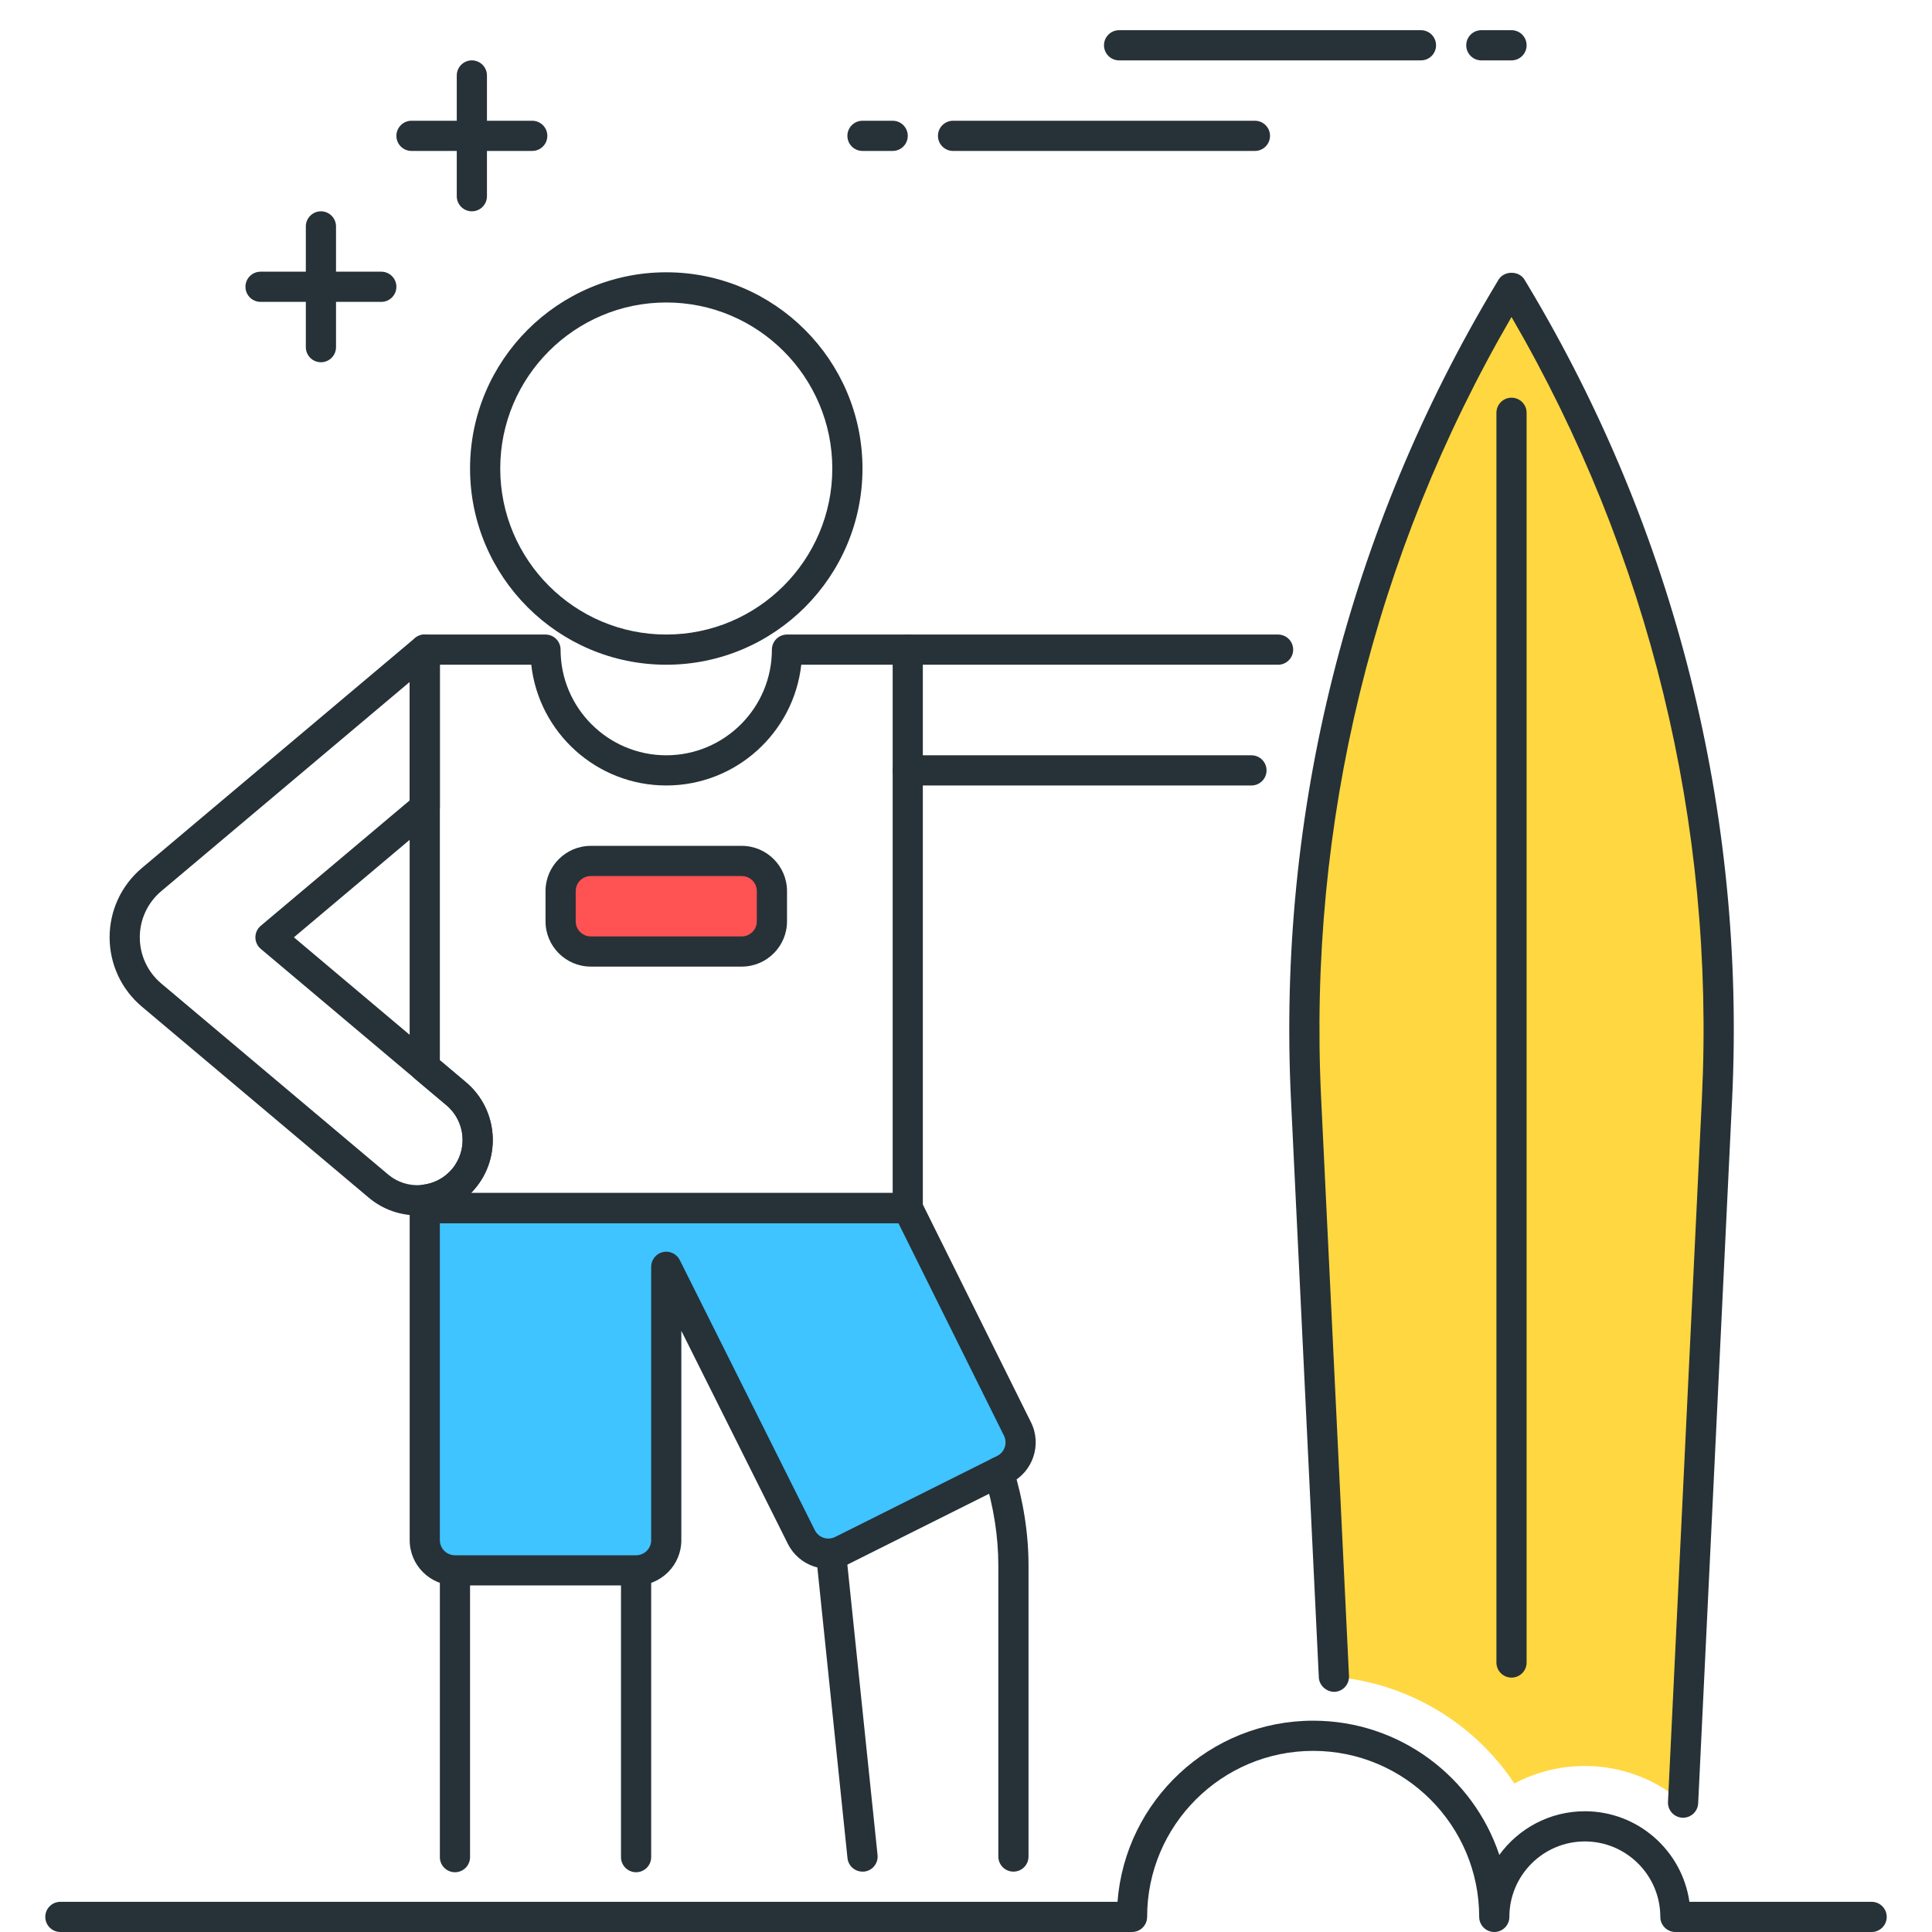 <?xml version="1.0" encoding="utf-8"?>
<!-- Generator: Adobe Illustrator 22.0.0, SVG Export Plug-In . SVG Version: 6.00 Build 0)  -->
<svg version="1.1" id="Layer_1" xmlns="http://www.w3.org/2000/svg" xmlns:xlink="http://www.w3.org/1999/xlink" x="0px" y="0px"
	 viewBox="0 0 64 64" style="enable-background:new 0 0 64 64;" xml:space="preserve">
<style type="text/css">
	.st0{fill:#263238;}
	.st1{fill:#FFD740;}
	.st2{fill:#40C4FF;}
	.st3{fill:#FF5252;}
	.st4{fill:#4FC3F7;}
	.st5{fill:#FFFFFF;}
	.st6{fill:#4DB6AC;}
	.st7{fill:#FFCA28;}
	.st8{fill:#37474F;}
</style>
<g>
	<g>
		<g>
			<path class="st1" d="M44.188,55.544c2.491,0.214,4.663,1.56,5.977,3.536c0.697-0.37,1.492-0.58,2.335-0.58
				c1.243,0,2.378,0.461,3.254,1.214l1.124-23.314c0.452-9.376-1.884-18.677-6.714-26.726L50.071,9.52l-0.093,0.154
				c-4.83,8.05-7.166,17.35-6.714,26.726L44.188,55.544z"/>
		</g>
	</g>
	<g>
		<g>
			<path class="st0" d="M22.071,22.02c-3.584,0-6.5-2.916-6.5-6.5s2.916-6.5,6.5-6.5s6.5,2.916,6.5,6.5S25.655,22.02,22.071,22.02z
				 M22.071,10.02c-3.033,0-5.5,2.467-5.5,5.5s2.467,5.5,5.5,5.5s5.5-2.467,5.5-5.5S25.104,10.02,22.071,10.02z"/>
		</g>
	</g>
	<g>
		<g>
			<path class="st0" d="M15.071,62.02c-0.276,0-0.5-0.224-0.5-0.5v-9.5c0-0.276,0.224-0.5,0.5-0.5s0.5,0.224,0.5,0.5v9.5
				C15.571,61.796,15.348,62.02,15.071,62.02z"/>
		</g>
	</g>
	<g>
		<g>
			<path class="st0" d="M21.071,62.02c-0.276,0-0.5-0.224-0.5-0.5v-9.5c0-0.276,0.224-0.5,0.5-0.5s0.5,0.224,0.5,0.5v9.5
				C21.571,61.796,21.348,62.02,21.071,62.02z"/>
		</g>
	</g>
	<g>
		<g>
			<path class="st2" d="M30.071,40.02h-16v11c0,0.552,0.448,1,1,1h6c0.552,0,1-0.448,1-1v-9.056l4.475,8.95
				c0.247,0.494,0.848,0.694,1.342,0.447l5.369-2.685c0.493-0.247,0.694-0.846,0.448-1.339L30.071,40.02z"/>
		</g>
		<g>
			<path class="st0" d="M21.071,52.52h-6c-0.827,0-1.5-0.673-1.5-1.5v-11c0-0.276,0.224-0.5,0.5-0.5h16
				c0.19,0,0.363,0.107,0.448,0.278l3.634,7.318c0.367,0.739,0.065,1.64-0.673,2.009l-5.369,2.685
				c-0.359,0.178-0.765,0.207-1.146,0.082c-0.38-0.127-0.688-0.394-0.867-0.752l-3.528-7.056v6.938
				C22.571,51.847,21.898,52.52,21.071,52.52z M14.571,40.52v10.5c0,0.276,0.224,0.5,0.5,0.5h6c0.276,0,0.5-0.224,0.5-0.5v-9.056
				c0-0.232,0.16-0.433,0.385-0.487c0.223-0.053,0.458,0.056,0.562,0.263l4.475,8.95c0.06,0.12,0.163,0.208,0.289,0.251
				c0.125,0.041,0.262,0.032,0.382-0.027l5.369-2.685c0.246-0.123,0.347-0.423,0.225-0.67l-3.497-7.04H14.571z"/>
		</g>
	</g>
	<g>
		<g>
			<path class="st0" d="M62,64h-6.5c-0.276,0-0.5-0.224-0.5-0.5c0-1.378-1.122-2.5-2.5-2.5S50,62.122,50,63.5
				c0,0.276-0.224,0.5-0.5,0.5S49,63.776,49,63.5c0-3.033-2.467-5.5-5.5-5.5S38,60.467,38,63.5c0,0.276-0.224,0.5-0.5,0.5H2
				c-0.276,0-0.5-0.224-0.5-0.5S1.724,63,2,63h35.019c0.256-3.352,3.065-6,6.481-6c2.867,0,5.306,1.865,6.167,4.446
				C50.304,60.57,51.337,60,52.5,60c1.76,0,3.221,1.306,3.464,3H62c0.276,0,0.5,0.224,0.5,0.5S62.276,64,62,64z"/>
		</g>
	</g>
	<g>
		<g>
			<path class="st0" d="M29.571,5h-1c-0.276,0-0.5-0.224-0.5-0.5s0.224-0.5,0.5-0.5h1c0.276,0,0.5,0.224,0.5,0.5S29.848,5,29.571,5z
				"/>
		</g>
	</g>
	<g>
		<g>
			<path class="st0" d="M41.571,5h-10c-0.276,0-0.5-0.224-0.5-0.5s0.224-0.5,0.5-0.5h10c0.276,0,0.5,0.224,0.5,0.5
				S41.848,5,41.571,5z"/>
		</g>
	</g>
	<g>
		<g>
			<path class="st0" d="M50.071,2h-1c-0.276,0-0.5-0.224-0.5-0.5s0.224-0.5,0.5-0.5h1c0.276,0,0.5,0.224,0.5,0.5S50.348,2,50.071,2z
				"/>
		</g>
	</g>
	<g>
		<g>
			<path class="st0" d="M47.071,2h-10c-0.276,0-0.5-0.224-0.5-0.5s0.224-0.5,0.5-0.5h10c0.276,0,0.5,0.224,0.5,0.5
				S47.348,2,47.071,2z"/>
		</g>
	</g>
	<g>
		<g>
			<path class="st0" d="M50.071,55.573c-0.276,0-0.5-0.224-0.5-0.5V13.674c0-0.276,0.224-0.5,0.5-0.5s0.5,0.224,0.5,0.5v41.398
				C50.571,55.349,50.348,55.573,50.071,55.573z"/>
		</g>
	</g>
	<g>
		<g>
			<path class="st0" d="M41.456,26.02H30.071c-0.276,0-0.5-0.224-0.5-0.5s0.224-0.5,0.5-0.5h11.385c0.276,0,0.5,0.224,0.5,0.5
				S41.732,26.02,41.456,26.02z"/>
		</g>
	</g>
	<g>
		<g>
			<path class="st0" d="M42.338,22.02H30.071c-0.276,0-0.5-0.224-0.5-0.5s0.224-0.5,0.5-0.5h12.267c0.276,0,0.5,0.224,0.5,0.5
				S42.615,22.02,42.338,22.02z"/>
		</g>
	</g>
	<g>
		<g>
			<path class="st0" d="M55.754,60.214c-0.008,0-0.016,0-0.024,0c-0.276-0.013-0.489-0.248-0.476-0.523l1.124-23.314
				c0.438-9.089-1.741-18.02-6.307-25.876c-4.566,7.855-6.746,16.787-6.307,25.876l0.923,19.144c0.013,0.276-0.2,0.51-0.476,0.523
				c-0.257,0.008-0.51-0.2-0.523-0.476l-0.923-19.144c-0.458-9.506,1.888-18.845,6.785-27.007l0.093-0.155
				c0.182-0.301,0.676-0.301,0.857,0l0.093,0.154c4.897,8.163,7.243,17.501,6.785,27.008l-1.124,23.314
				C56.24,60.006,56.02,60.214,55.754,60.214z"/>
		</g>
	</g>
	<g>
		<g>
			<path class="st0" d="M28.571,62c-0.253,0-0.47-0.191-0.497-0.448l-1-9.646c-0.002-0.119-0.008-0.186-0.014-0.253l0.492-0.122
				l0.499-0.036l-0.499,0.036l0.505,0.041c0.007,0.094,0.015,0.188,0.015,0.283l0.998,9.595c0.028,0.275-0.171,0.521-0.446,0.549
				C28.605,61.999,28.588,62,28.571,62z"/>
		</g>
	</g>
	<g>
		<g>
			<path class="st0" d="M33.571,62c-0.276,0-0.5-0.224-0.5-0.5v-9.646c0-0.954-0.156-1.944-0.464-2.943
				c-0.081-0.264,0.067-0.544,0.331-0.625c0.265-0.08,0.544,0.067,0.625,0.331c0.337,1.095,0.508,2.184,0.508,3.238V61.5
				C34.071,61.776,33.848,62,33.571,62z"/>
		</g>
	</g>
	<g>
		<g>
			<path class="st0" d="M13.823,40.26c-0.569,0-1.14-0.192-1.608-0.586l-7.517-6.329c-0.678-0.571-1.067-1.408-1.067-2.295
				c0-0.887,0.389-1.723,1.067-2.294l9.046-7.618c0.103-0.086,0.234-0.129,0.369-0.116c0.133,0.013,0.256,0.078,0.341,0.182
				c0.073,0.089,0.117,0.207,0.117,0.322v5.22c0,0.147-0.065,0.288-0.178,0.382L9.736,31.05l5.699,4.8
				c1.054,0.888,1.19,2.468,0.302,3.522C15.244,39.958,14.536,40.26,13.823,40.26z M13.571,22.591L5.343,29.52
				c-0.453,0.381-0.712,0.938-0.712,1.53c0,0.592,0.259,1.149,0.712,1.53l7.517,6.329c0.306,0.257,0.695,0.379,1.094,0.347
				c0.399-0.034,0.761-0.222,1.02-0.528c0.533-0.632,0.451-1.581-0.182-2.113l-6.153-5.182C8.525,31.337,8.46,31.197,8.46,31.05
				s0.065-0.288,0.178-0.382l4.934-4.154V22.591z M14.071,26.746h0.01H14.071z"/>
		</g>
	</g>
	<g>
		<g>
			<path class="st0" d="M30.071,40.52h-16c-0.276,0-0.5-0.224-0.5-0.5v-0.279c0-0.252,0.188-0.465,0.438-0.496
				c0.38-0.047,0.723-0.231,0.963-0.517c0.533-0.633,0.451-1.581-0.182-2.114l-1.042-0.877c-0.113-0.095-0.178-0.235-0.178-0.382
				V21.52c0-0.276,0.224-0.5,0.5-0.5h4c0.276,0,0.5,0.224,0.5,0.5c0,1.93,1.57,3.5,3.5,3.5s3.5-1.57,3.5-3.5
				c0-0.276,0.224-0.5,0.5-0.5h4c0.276,0,0.5,0.224,0.5,0.5v18.5C30.571,40.296,30.348,40.52,30.071,40.52z M14.071,39.741h0.01
				H14.071z M15.602,39.52h13.969v-17.5h-3.028c-0.25,2.247-2.16,4-4.472,4s-4.223-1.753-4.472-4h-3.028v13.102l0.864,0.728
				c1.054,0.888,1.19,2.468,0.302,3.522C15.694,39.423,15.649,39.473,15.602,39.52z"/>
		</g>
	</g>
	<g>
		<g>
			<path class="st3" d="M24.571,31.52h-5c-0.552,0-1-0.448-1-1v-1c0-0.552,0.448-1,1-1h5c0.552,0,1,0.448,1,1v1
				C25.571,31.072,25.124,31.52,24.571,31.52z"/>
		</g>
		<g>
			<path class="st0" d="M24.571,32.02h-5c-0.827,0-1.5-0.673-1.5-1.5v-1c0-0.827,0.673-1.5,1.5-1.5h5c0.827,0,1.5,0.673,1.5,1.5v1
				C26.071,31.347,25.398,32.02,24.571,32.02z M19.571,29.02c-0.276,0-0.5,0.224-0.5,0.5v1c0,0.276,0.224,0.5,0.5,0.5h5
				c0.276,0,0.5-0.224,0.5-0.5v-1c0-0.276-0.224-0.5-0.5-0.5H19.571z"/>
		</g>
	</g>
	<g>
		<g>
			<path class="st0" d="M17.631,5h-4c-0.276,0-0.5-0.224-0.5-0.5s0.224-0.5,0.5-0.5h4c0.276,0,0.5,0.224,0.5,0.5S17.907,5,17.631,5z
				"/>
		</g>
	</g>
	<g>
		<g>
			<path class="st0" d="M15.631,7c-0.276,0-0.5-0.224-0.5-0.5v-4c0-0.276,0.224-0.5,0.5-0.5s0.5,0.224,0.5,0.5v4
				C16.131,6.776,15.907,7,15.631,7z"/>
		</g>
	</g>
	<g>
		<g>
			<path class="st0" d="M12.631,10h-4c-0.276,0-0.5-0.224-0.5-0.5S8.354,9,8.631,9h4c0.276,0,0.5,0.224,0.5,0.5S12.907,10,12.631,10
				z"/>
		</g>
	</g>
	<g>
		<g>
			<path class="st0" d="M10.631,12c-0.276,0-0.5-0.224-0.5-0.5v-4c0-0.276,0.224-0.5,0.5-0.5s0.5,0.224,0.5,0.5v4
				C11.131,11.776,10.907,12,10.631,12z"/>
		</g>
	</g>
</g>
</svg>
